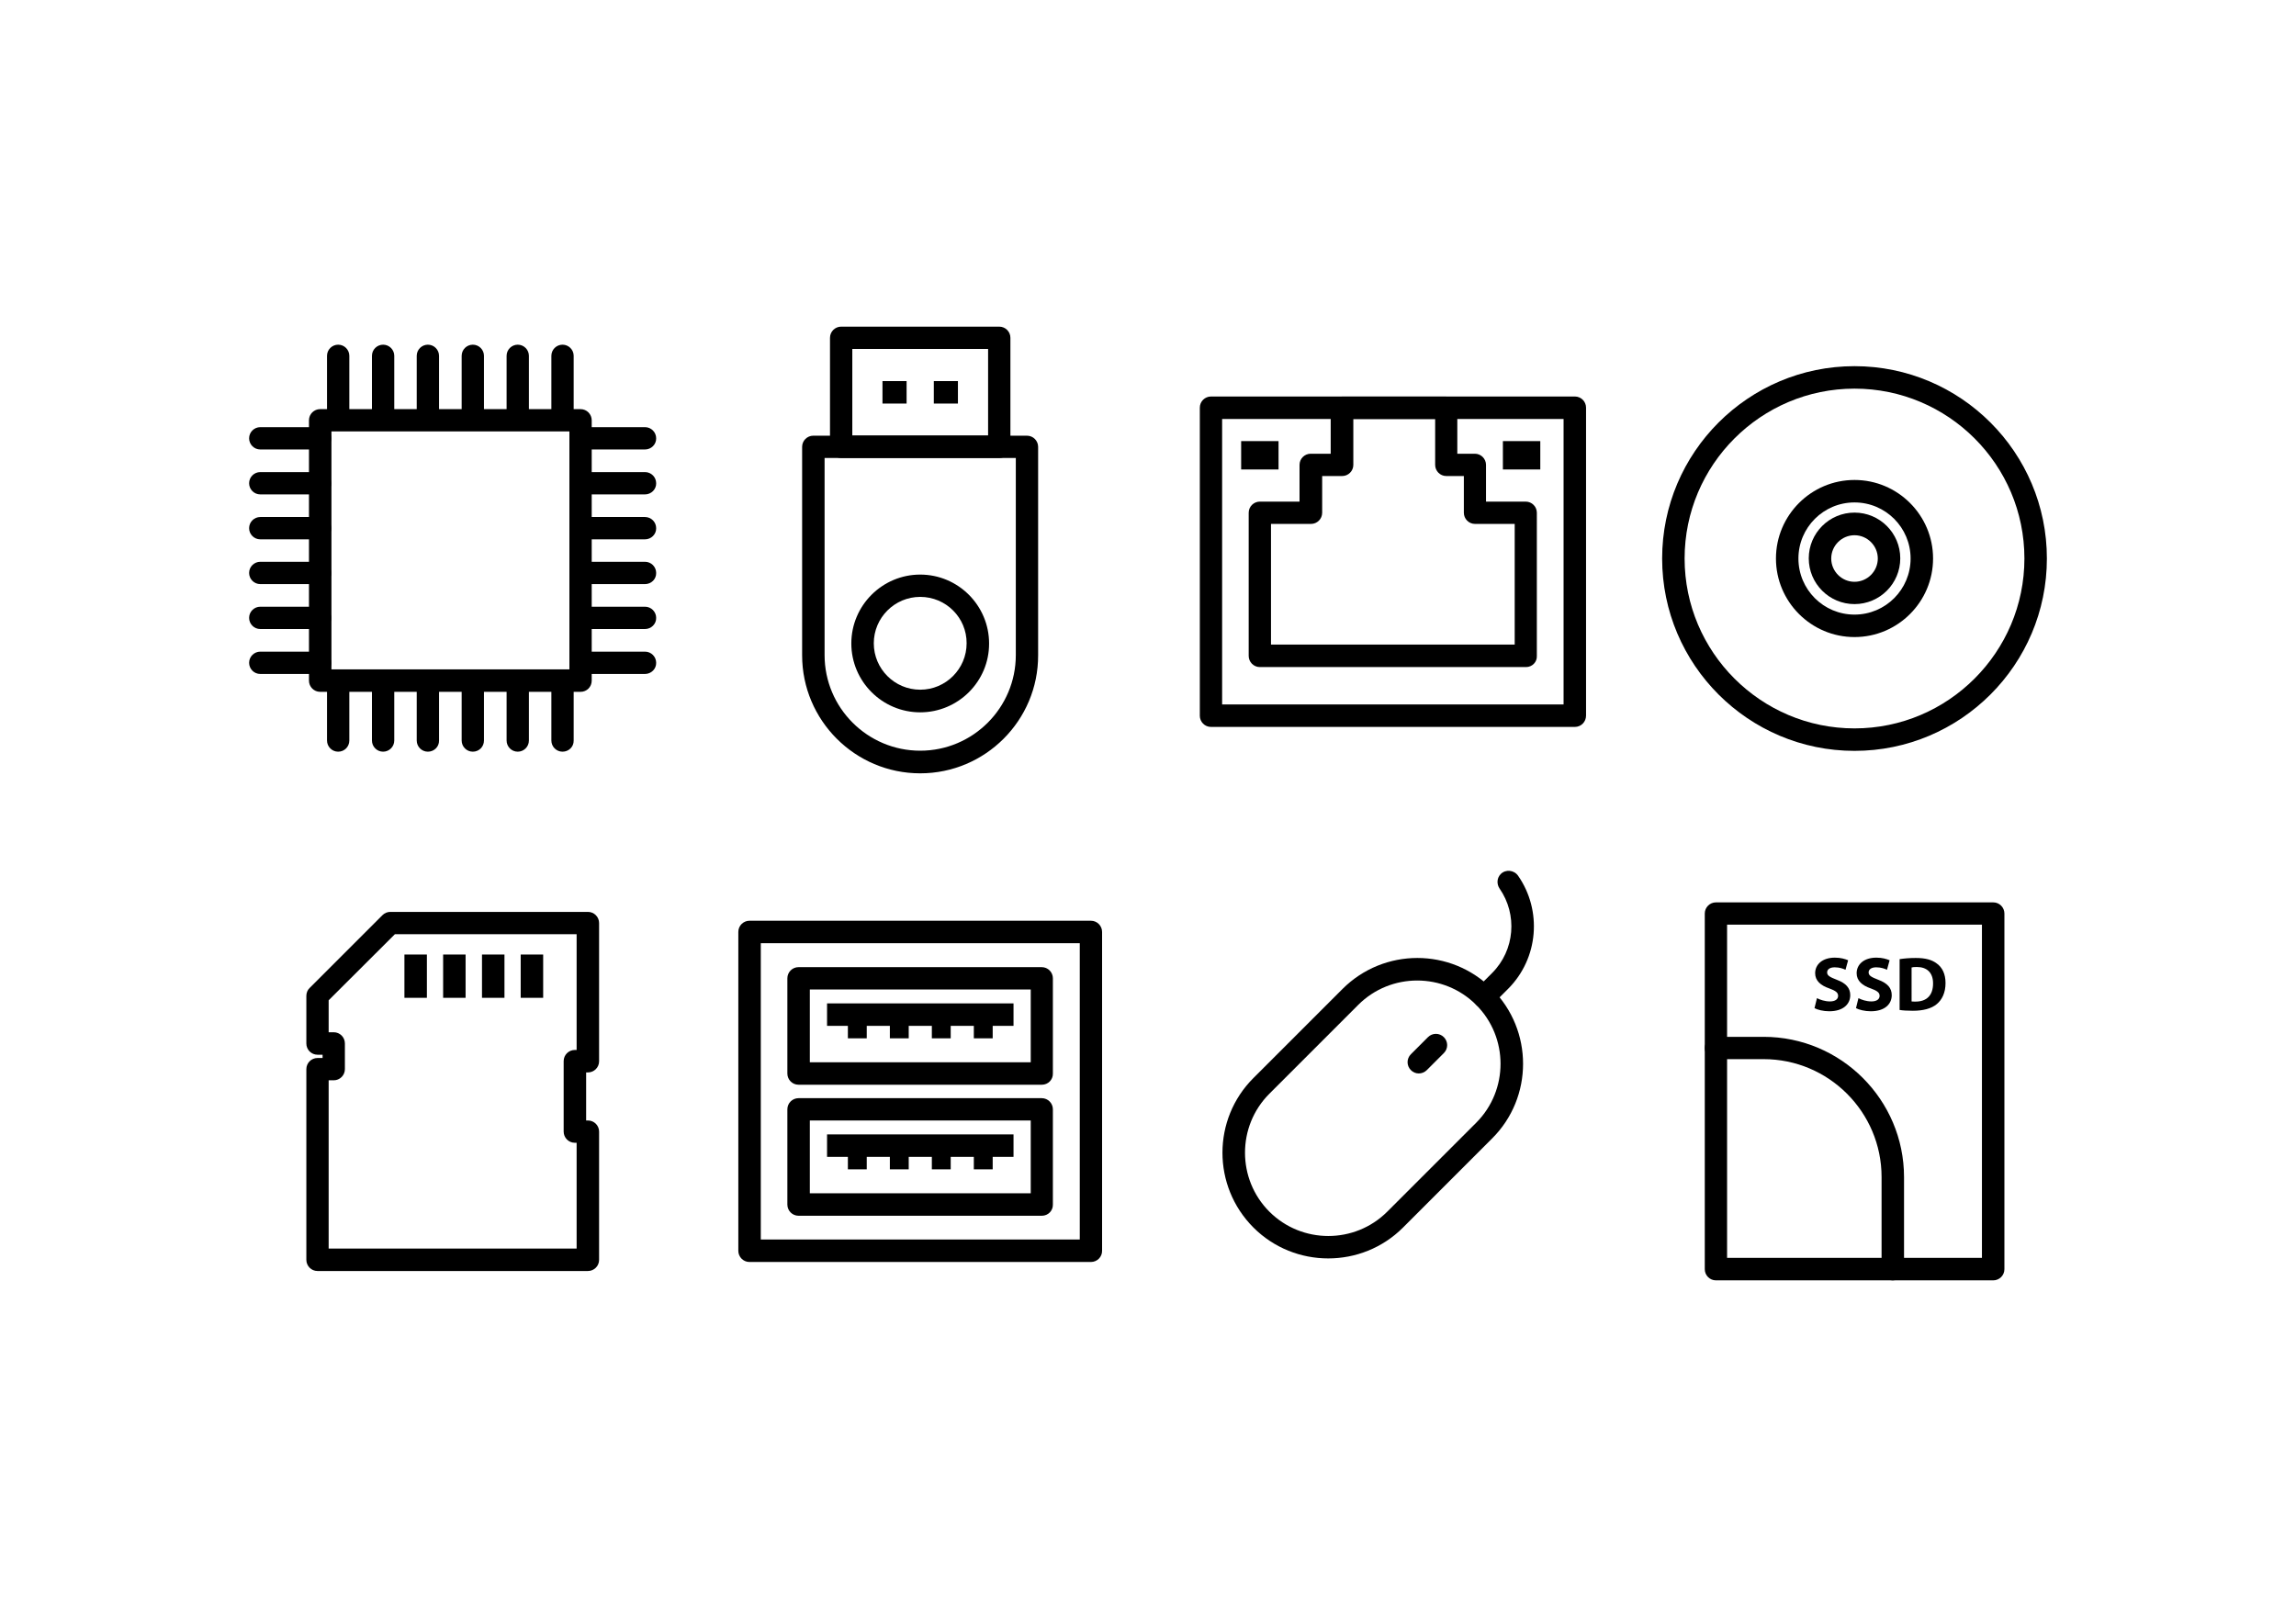 <?xml version="1.0" encoding="utf-8"?>
<!-- Generator: Adobe Illustrator 19.0.0, SVG Export Plug-In . SVG Version: 6.00 Build 0)  -->
<svg version="1.1" id="Layer_1" xmlns="http://www.w3.org/2000/svg" x="0px" y="0px" width="1400px"
    height="980px" viewBox="0 0 1400 980" enable-background="new 0 0 1400 980" xml:space="preserve">
<g id="XMLID_473_">
	<g id="XMLID_471_">
		<path id="XMLID_928_" d="M665.2,769.6H457c-3.8,0-6.8-3.1-6.8-6.8V568.3c0-3.8,3.1-6.8,6.8-6.8h208.2c3.8,0,6.8,3.1,6.8,6.8v194.4
			C672.1,766.5,669,769.6,665.2,769.6z M463.9,755.9h194.5V575.2H463.9V755.9z"/>
	</g>
	<g id="XMLID_239_">
		<g id="XMLID_462_">
			<g id="XMLID_470_">
				<path id="XMLID_925_" d="M635.3,741.4H486.9c-3.8,0-6.8-3.1-6.8-6.8v-58.1c0-3.8,3.1-6.8,6.8-6.8h148.3c3.8,0,6.8,3.1,6.8,6.8
					v58.1C642.1,738.3,639.1,741.4,635.3,741.4z M493.8,727.7h134.7v-44.4H493.8V727.7z"/>
			</g>
			<g id="XMLID_469_">
				<rect id="XMLID_993_" x="504.3" y="691.8" width="113.7" height="13.7"/>
			</g>
			<g id="XMLID_463_">
				<g id="XMLID_468_">
					<rect id="XMLID_992_" x="517" y="702.3" width="11.5" height="10.8"/>
				</g>
				<g id="XMLID_467_">
					<rect id="XMLID_991_" x="542.6" y="702.3" width="11.5" height="10.8"/>
				</g>
				<g id="XMLID_465_">
					<rect id="XMLID_989_" x="568.2" y="702.3" width="11.5" height="10.8"/>
				</g>
				<g id="XMLID_464_">
					<rect id="XMLID_988_" x="593.8" y="702.3" width="11.5" height="10.8"/>
				</g>
			</g>
		</g>
		<g id="XMLID_455_">
			<g id="XMLID_472_">
				<path id="XMLID_922_" d="M635.3,661.5H486.9c-3.8,0-6.8-3.1-6.8-6.8v-58.1c0-3.8,3.1-6.8,6.8-6.8h148.3c3.8,0,6.8,3.1,6.8,6.8
					v58.1C642.1,658.4,639.1,661.5,635.3,661.5z M493.8,647.8h134.7v-44.4H493.8V647.8z"/>
			</g>
			<g id="XMLID_461_">
				<rect id="XMLID_987_" x="504.3" y="611.9" width="113.7" height="13.7"/>
			</g>
			<g id="XMLID_456_">
				<g id="XMLID_460_">
					<rect id="XMLID_986_" x="517" y="622.4" width="11.5" height="10.8"/>
				</g>
				<g id="XMLID_459_">
					<rect id="XMLID_985_" x="542.6" y="622.4" width="11.5" height="10.8"/>
				</g>
				<g id="XMLID_458_">
					<rect id="XMLID_984_" x="568.2" y="622.4" width="11.5" height="10.8"/>
				</g>
				<g id="XMLID_457_">
					<rect id="XMLID_879_" x="593.8" y="622.4" width="11.5" height="10.8"/>
				</g>
			</g>
		</g>
	</g>
</g>
<g id="XMLID_547_">
	<g id="XMLID_485_">
		<path id="XMLID_919_" d="M354,421.9H195.2c-3.8,0-6.8-3.1-6.8-6.8V256.3c0-3.8,3.1-6.8,6.8-6.8H354c3.8,0,6.8,3.1,6.8,6.8v158.8
			C360.8,418.9,357.8,421.9,354,421.9z M202.1,408.2h145.1V263.1H202.1V408.2z"/>
	</g>
	<g id="XMLID_487_">
		<g id="XMLID_488_">
			<path id="XMLID_918_" d="M206.2,260.3c-3.8,0-6.8-3.1-6.8-6.8V217c0-3.8,3.1-6.8,6.8-6.8c3.8,0,6.8,3.1,6.8,6.8v36.5
				C213,257.3,210,260.3,206.2,260.3z"/>
		</g>
		<g id="XMLID_489_">
			<path id="XMLID_917_" d="M233.6,260.3c-3.8,0-6.8-3.1-6.8-6.8V217c0-3.8,3.1-6.8,6.8-6.8c3.8,0,6.8,3.1,6.8,6.8v36.5
				C240.4,257.3,237.3,260.3,233.6,260.3z"/>
		</g>
		<g id="XMLID_490_">
			<path id="XMLID_916_" d="M260.9,260.3c-3.8,0-6.8-3.1-6.8-6.8V217c0-3.8,3.1-6.8,6.8-6.8c3.8,0,6.8,3.1,6.8,6.8v36.5
				C267.8,257.3,264.7,260.3,260.9,260.3z"/>
		</g>
		<g id="XMLID_491_">
			<path id="XMLID_915_" d="M288.3,260.3c-3.8,0-6.8-3.1-6.8-6.8V217c0-3.8,3.1-6.8,6.8-6.8c3.8,0,6.8,3.1,6.8,6.8v36.5
				C295.1,257.3,292.1,260.3,288.3,260.3z"/>
		</g>
		<g id="XMLID_492_">
			<path id="XMLID_914_" d="M315.7,260.3c-3.8,0-6.8-3.1-6.8-6.8V217c0-3.8,3.1-6.8,6.8-6.8c3.8,0,6.8,3.1,6.8,6.8v36.5
				C322.5,257.3,319.4,260.3,315.7,260.3z"/>
		</g>
		<g id="XMLID_501_">
			<path id="XMLID_913_" d="M343,260.3c-3.8,0-6.8-3.1-6.8-6.8V217c0-3.8,3.1-6.8,6.8-6.8c3.8,0,6.8,3.1,6.8,6.8v36.5
				C349.9,257.3,346.8,260.3,343,260.3z"/>
		</g>
	</g>
	<g id="XMLID_548_">
		<g id="XMLID_555_">
			<path id="XMLID_912_" d="M195.2,411h-36.5c-3.8,0-6.8-3.1-6.8-6.8c0-3.8,3.1-6.8,6.8-6.8h36.5c3.8,0,6.8,3.1,6.8,6.8
				C202.1,407.9,199,411,195.2,411z"/>
		</g>
		<g id="XMLID_554_">
			<path id="XMLID_911_" d="M195.2,383.6h-36.5c-3.8,0-6.8-3.1-6.8-6.8c0-3.8,3.1-6.8,6.8-6.8h36.5c3.8,0,6.8,3.1,6.8,6.8
				C202.1,380.5,199,383.6,195.2,383.6z"/>
		</g>
		<g id="XMLID_553_">
			<path id="XMLID_910_" d="M195.2,356.2h-36.5c-3.8,0-6.8-3.1-6.8-6.8c0-3.8,3.1-6.8,6.8-6.8h36.5c3.8,0,6.8,3.1,6.8,6.8
				C202.1,353.2,199,356.2,195.2,356.2z"/>
		</g>
		<g id="XMLID_552_">
			<path id="XMLID_909_" d="M195.2,328.9h-36.5c-3.8,0-6.8-3.1-6.8-6.8c0-3.8,3.1-6.8,6.8-6.8h36.5c3.8,0,6.8,3.1,6.8,6.8
				C202.1,325.8,199,328.9,195.2,328.9z"/>
		</g>
		<g id="XMLID_551_">
			<path id="XMLID_908_" d="M195.2,301.5h-36.5c-3.8,0-6.8-3.1-6.8-6.8c0-3.8,3.1-6.8,6.8-6.8h36.5c3.8,0,6.8,3.1,6.8,6.8
				C202.1,298.4,199,301.5,195.2,301.5z"/>
		</g>
		<g id="XMLID_550_">
			<path id="XMLID_907_" d="M195.2,274.1h-36.5c-3.8,0-6.8-3.1-6.8-6.8c0-3.8,3.1-6.8,6.8-6.8h36.5c3.8,0,6.8,3.1,6.8,6.8
				C202.1,271,199,274.1,195.2,274.1z"/>
		</g>
	</g>
	<g id="XMLID_556_">
		<g id="XMLID_562_">
			<path id="XMLID_906_" d="M343,458.4c-3.8,0-6.8-3.1-6.8-6.8v-36.5c0-3.8,3.1-6.8,6.8-6.8c3.8,0,6.8,3.1,6.8,6.8v36.5
				C349.9,455.4,346.8,458.4,343,458.4z"/>
		</g>
		<g id="XMLID_561_">
			<path id="XMLID_905_" d="M315.7,458.4c-3.8,0-6.8-3.1-6.8-6.8v-36.5c0-3.8,3.1-6.8,6.8-6.8c3.8,0,6.8,3.1,6.8,6.8v36.5
				C322.5,455.4,319.4,458.4,315.7,458.4z"/>
		</g>
		<g id="XMLID_560_">
			<path id="XMLID_904_" d="M288.3,458.4c-3.8,0-6.8-3.1-6.8-6.8v-36.5c0-3.8,3.1-6.8,6.8-6.8c3.8,0,6.8,3.1,6.8,6.8v36.5
				C295.1,455.4,292.1,458.4,288.3,458.4z"/>
		</g>
		<g id="XMLID_559_">
			<path id="XMLID_903_" d="M260.9,458.4c-3.8,0-6.8-3.1-6.8-6.8v-36.5c0-3.8,3.1-6.8,6.8-6.8c3.8,0,6.8,3.1,6.8,6.8v36.5
				C267.8,455.4,264.7,458.4,260.9,458.4z"/>
		</g>
		<g id="XMLID_558_">
			<path id="XMLID_902_" d="M233.6,458.4c-3.8,0-6.8-3.1-6.8-6.8v-36.5c0-3.8,3.1-6.8,6.8-6.8c3.8,0,6.8,3.1,6.8,6.8v36.5
				C240.4,455.4,237.3,458.4,233.6,458.4z"/>
		</g>
		<g id="XMLID_557_">
			<path id="XMLID_901_" d="M206.2,458.4c-3.8,0-6.8-3.1-6.8-6.8v-36.5c0-3.8,3.1-6.8,6.8-6.8c3.8,0,6.8,3.1,6.8,6.8v36.5
				C213,455.4,210,458.4,206.2,458.4z"/>
		</g>
	</g>
	<g id="XMLID_563_">
		<g id="XMLID_639_">
			<path id="XMLID_900_" d="M393.3,274.1h-36.5c-3.8,0-6.8-3.1-6.8-6.8c0-3.8,3.1-6.8,6.8-6.8h36.5c3.8,0,6.8,3.1,6.8,6.8
				C400.2,271,397.1,274.1,393.3,274.1z"/>
		</g>
		<g id="XMLID_638_">
			<path id="XMLID_899_" d="M393.3,301.5h-36.5c-3.8,0-6.8-3.1-6.8-6.8c0-3.8,3.1-6.8,6.8-6.8h36.5c3.8,0,6.8,3.1,6.8,6.8
				C400.2,298.4,397.1,301.5,393.3,301.5z"/>
		</g>
		<g id="XMLID_637_">
			<path id="XMLID_898_" d="M393.3,328.9h-36.5c-3.8,0-6.8-3.1-6.8-6.8c0-3.8,3.1-6.8,6.8-6.8h36.5c3.8,0,6.8,3.1,6.8,6.8
				C400.2,325.8,397.1,328.9,393.3,328.9z"/>
		</g>
		<g id="XMLID_566_">
			<path id="XMLID_897_" d="M393.3,356.2h-36.5c-3.8,0-6.8-3.1-6.8-6.8c0-3.8,3.1-6.8,6.8-6.8h36.5c3.8,0,6.8,3.1,6.8,6.8
				C400.2,353.2,397.1,356.2,393.3,356.2z"/>
		</g>
		<g id="XMLID_565_">
			<path id="XMLID_896_" d="M393.3,383.6h-36.5c-3.8,0-6.8-3.1-6.8-6.8c0-3.8,3.1-6.8,6.8-6.8h36.5c3.8,0,6.8,3.1,6.8,6.8
				C400.2,380.5,397.1,383.6,393.3,383.6z"/>
		</g>
		<g id="XMLID_564_">
			<path id="XMLID_895_" d="M393.3,411h-36.5c-3.8,0-6.8-3.1-6.8-6.8c0-3.8,3.1-6.8,6.8-6.8h36.5c3.8,0,6.8,3.1,6.8,6.8
				C400.2,407.9,397.1,411,393.3,411z"/>
		</g>
	</g>
</g>
<g id="XMLID_782_">
	<g id="XMLID_640_">
		<path id="XMLID_892_" d="M609.3,279.3h-96.4c-3.8,0-6.8-3.1-6.8-6.8V206c0-3.8,3.1-6.8,6.8-6.8h96.4c3.8,0,6.8,3.1,6.8,6.8v66.5
			C616.2,276.3,613.1,279.3,609.3,279.3z M519.7,265.6h82.8v-52.8h-82.8V265.6z"/>
	</g>
	<g id="XMLID_641_">
		<path id="XMLID_889_" d="M561.1,471.6c-39.7,0-72-32.3-72-72V272.5c0-3.8,3.1-6.8,6.8-6.8h130.3c3.8,0,6.8,3.1,6.8,6.8v127.1
			C633.1,439.3,600.8,471.6,561.1,471.6z M502.8,279.3v120.2c0,32.2,26.2,58.3,58.3,58.3c32.2,0,58.3-26.2,58.3-58.3V279.3H502.8z"
			/>
	</g>
	<g id="XMLID_778_">
		<g id="XMLID_779_">
			<rect id="XMLID_888_" x="538.1" y="232.4" width="14.7" height="13.7"/>
		</g>
		<g id="XMLID_780_">
			<rect id="XMLID_887_" x="569.4" y="232.4" width="14.7" height="13.7"/>
		</g>
	</g>
	<g id="XMLID_781_">
		<path id="XMLID_884_" d="M561.1,434.4c-23.2,0-42-18.9-42-42c0-23.2,18.9-42,42-42c23.2,0,42,18.9,42,42
			C603.2,415.5,584.3,434.4,561.1,434.4z M561.1,364c-15.6,0-28.3,12.7-28.3,28.3c0,15.6,12.7,28.3,28.3,28.3
			c15.6,0,28.3-12.7,28.3-28.3C589.5,376.7,576.8,364,561.1,364z"/>
	</g>
</g>
<g id="XMLID_242_">
	<g id="XMLID_236_">
		<path id="XMLID_876_" d="M1130.8,457.9c-64.7,0-117.3-52.6-117.3-117.3c0-64.7,52.6-117.3,117.3-117.3
			c64.7,0,117.3,52.6,117.3,117.3C1248.1,405.3,1195.5,457.9,1130.8,457.9z M1130.8,237c-57.1,0-103.6,46.5-103.6,103.6
			c0,57.1,46.5,103.6,103.6,103.6s103.6-46.5,103.6-103.6C1234.4,283.4,1187.9,237,1130.8,237z"/>
	</g>
	<g id="XMLID_240_">
		<path id="XMLID_873_" d="M1130.8,368.4c-15.4,0-27.9-12.5-27.9-27.9c0-15.4,12.5-27.9,27.9-27.9c15.4,0,27.9,12.5,27.9,27.9
			C1158.7,355.9,1146.2,368.4,1130.8,368.4z M1130.8,326.4c-7.8,0-14.2,6.4-14.2,14.2c0,7.8,6.4,14.2,14.2,14.2
			c7.8,0,14.2-6.4,14.2-14.2C1145,332.8,1138.6,326.4,1130.8,326.4z"/>
	</g>
	<g id="XMLID_241_">
		<path id="XMLID_870_" d="M1130.8,388.5c-26.4,0-47.9-21.5-47.9-47.9c0-26.4,21.5-47.9,47.9-47.9c26.4,0,47.9,21.5,47.9,47.9
			C1178.7,367,1157.2,388.5,1130.8,388.5z M1130.8,306.4c-18.9,0-34.2,15.3-34.2,34.2c0,18.9,15.3,34.2,34.2,34.2
			c18.9,0,34.2-15.3,34.2-34.2C1165,321.7,1149.7,306.4,1130.8,306.4z"/>
	</g>
</g>
<g id="XMLID_238_">
	<g id="XMLID_244_">
		<path id="XMLID_867_" d="M358.5,775.1H193.6c-3.8,0-6.8-3.1-6.8-6.8V652c0-3.8,3.1-6.8,6.8-6.8h3.1v-2h-3.1
			c-3.8,0-6.8-3.1-6.8-6.8v-29.1c0-1.8,0.7-3.6,2-4.8l44.4-44.4c1.3-1.3,3-2,4.8-2h120.5c3.8,0,6.8,3.1,6.8,6.8v84.3
			c0,3.8-3.1,6.8-6.8,6.8h-1.1v29.3h1.1c3.8,0,6.8,3.1,6.8,6.8v78.2C365.3,772.1,362.2,775.1,358.5,775.1z M200.4,761.4h151.2v-64.5
			h-1.1c-3.8,0-6.8-3.1-6.8-6.8v-43c0-3.8,3.1-6.8,6.8-6.8h1.1v-70.6H240.8L200.4,610v19.5h3.1c3.8,0,6.8,3.1,6.8,6.8V652
			c0,3.8-3.1,6.8-6.8,6.8h-3.1V761.4z"/>
	</g>
	<g id="XMLID_243_">
		<rect id="XMLID_866_" x="246.6" y="582.1" width="13.7" height="26.4"/>
	</g>
	<g id="XMLID_306_">
		<rect id="XMLID_865_" x="270.2" y="582.1" width="13.7" height="26.4"/>
	</g>
	<g id="XMLID_453_">
		<rect id="XMLID_864_" x="293.9" y="582.1" width="13.7" height="26.4"/>
	</g>
	<g id="XMLID_454_">
		<rect id="XMLID_863_" x="317.5" y="582.1" width="13.7" height="26.4"/>
	</g>
</g>
<g id="XMLID_476_">
	<g id="XMLID_482_">
		<path id="XMLID_860_" d="M960.3,443.3H738.4c-3.8,0-6.8-3.1-6.8-6.8V248.6c0-3.8,3.1-6.8,6.8-6.8h221.9c3.8,0,6.8,3.1,6.8,6.8
			v187.8C967.1,440.2,964.1,443.3,960.3,443.3z M745.2,429.6h208.2V255.5H745.2V429.6z"/>
	</g>
	<g id="XMLID_481_">
		<path id="XMLID_857_" d="M930.5,406.8H768.2c-3.8,0-6.8-3.1-6.8-6.8v-87.3c0-3.8,3.1-6.8,6.8-6.8h24.2v-22.4
			c0-3.8,3.1-6.8,6.8-6.8h12.2v-28c0-3.8,3.1-6.8,6.8-6.8h63.6c3.8,0,6.8,3.1,6.8,6.8v28h10.7c3.8,0,6.8,3.1,6.8,6.8v22.4h24.2
			c3.8,0,6.8,3.1,6.8,6.8V400C937.3,403.7,934.3,406.8,930.5,406.8z M775,393.1h148.6v-73.6h-24.2c-3.8,0-6.8-3.1-6.8-6.8v-22.4
			h-10.7c-3.8,0-6.8-3.1-6.8-6.8v-28h-49.9v28c0,3.8-3.1,6.8-6.8,6.8h-12.2v22.4c0,3.8-3.1,6.8-6.8,6.8H775V393.1z"/>
	</g>
	<g id="XMLID_474_">
		<rect id="XMLID_880_" x="756.8" y="269" width="22.8" height="17.3"/>
	</g>
	<g id="XMLID_477_">
		<rect id="XMLID_786_" x="916.4" y="269" width="22.8" height="17.3"/>
	</g>
</g>
<g id="XMLID_483_">
	<g id="XMLID_475_">
		<path id="XMLID_854_" d="M1215.4,780.8h-169.1c-3.8,0-6.8-3.1-6.8-6.8V557.1c0-3.8,3.1-6.8,6.8-6.8h169.1c3.8,0,6.8,3.1,6.8,6.8
			V774C1222.2,777.8,1219.1,780.8,1215.4,780.8z M1053.1,767.1h155.4V563.9h-155.4V767.1z"/>
	</g>
	<g id="XMLID_478_">
		<path id="XMLID_853_" d="M1154.1,780.8c-3.8,0-6.8-3.1-6.8-6.8v-56.2c0-39.7-32.3-71.9-71.9-71.9h-29.1c-3.8,0-6.8-3.1-6.8-6.8
			c0-3.8,3.1-6.8,6.8-6.8h29.1c47.2,0,85.6,38.4,85.6,85.6V774C1161,777.8,1157.9,780.8,1154.1,780.8z"/>
	</g>
	<g id="XMLID_479_">
		<g id="XMLID_484_">
			<path id="XMLID_4_" d="M1107.9,608.7c1.9,1,4.9,2,7.9,2c3.3,0,5-1.4,5-3.4c0-2-1.5-3.1-5.3-4.5c-5.3-1.8-8.7-4.7-8.7-9.3
				c0-5.4,4.5-9.5,12-9.5c3.6,0,6.2,0.8,8.1,1.6l-1.6,5.8c-1.3-0.6-3.5-1.5-6.6-1.5c-3.1,0-4.6,1.4-4.6,3.1c0,2,1.8,2.9,5.9,4.5
				c5.6,2.1,8.2,5,8.2,9.4c0,5.3-4.1,9.8-12.8,9.8c-3.6,0-7.2-0.9-9-1.9L1107.9,608.7z"/>
		</g>
		<g id="XMLID_642_">
			<path id="XMLID_5_" d="M1133.2,608.7c1.9,1,4.9,2,7.9,2c3.3,0,5-1.4,5-3.4c0-2-1.5-3.1-5.3-4.5c-5.3-1.8-8.7-4.7-8.7-9.3
				c0-5.4,4.5-9.5,12-9.5c3.6,0,6.2,0.8,8.1,1.6l-1.6,5.8c-1.3-0.6-3.5-1.5-6.6-1.5c-3.1,0-4.6,1.4-4.6,3.1c0,2,1.8,2.9,5.9,4.5
				c5.6,2.1,8.2,5,8.2,9.4c0,5.3-4.1,9.8-12.8,9.8c-3.6,0-7.2-0.9-9-1.9L1133.2,608.7z"/>
		</g>
		<g id="XMLID_644_">
			<path id="XMLID_6_" d="M1158.4,584.9c2.6-0.4,6-0.7,9.7-0.7c6,0,9.9,1.1,12.9,3.4c3.3,2.4,5.3,6.3,5.3,11.9
				c0,6-2.2,10.2-5.3,12.8c-3.3,2.8-8.4,4.1-14.6,4.1c-3.7,0-6.3-0.2-8.1-0.5V584.9z M1165.5,610.7c0.6,0.1,1.6,0.1,2.5,0.1
				c6.5,0,10.7-3.5,10.7-11.1c0-6.6-3.8-10-9.9-10c-1.6,0-2.6,0.1-3.2,0.3V610.7z"/>
		</g>
	</g>
</g>
<g id="XMLID_784_">
	<g id="XMLID_882_">
		<path id="XMLID_883_" d="M764.3,748.6c-25.2-25.2-25.2-66.1,0-91.2l54.3-54.3c25.2-25.2,66.1-25.2,91.2,0
			c25.2,25.2,25.2,66.1,0,91.2l-54.3,54.3C830.4,773.7,789.4,773.7,764.3,748.6z M900.1,612.8c-19.8-19.8-52.1-19.8-71.9,0L774,667
			c-19.8,19.8-19.8,52.1,0,71.9c19.8,19.8,52.1,19.8,71.9,0l54.3-54.3C919.9,664.8,919.9,632.6,900.1,612.8z"/>
	</g>
	<g id="XMLID_785_">
		<path id="XMLID_881_" d="M860.3,652.6c-2.7-2.7-2.7-7,0-9.7l10.4-10.4c2.7-2.7,7-2.7,9.7,0c2.7,2.7,2.7,7,0,9.7l-10.4,10.4
			C867.3,655.3,862.9,655.3,860.3,652.6z"/>
	</g>
	<g id="XMLID_783_">
		<path id="XMLID_990_" d="M915.1,533L915.1,533c-2.4,2.4-2.6,6.1-0.7,8.9c10.9,15.7,9.4,37.5-4.6,51.5l-9.4,9.4
			c-2.4,2.4-3,6.3-1,9.1c2.5,3.5,7.5,3.8,10.4,0.9l9.7-9.7c18.8-18.8,20.8-48,6.2-69C923.2,530.5,918.1,530,915.1,533z"/>
	</g>
</g>
</svg>
